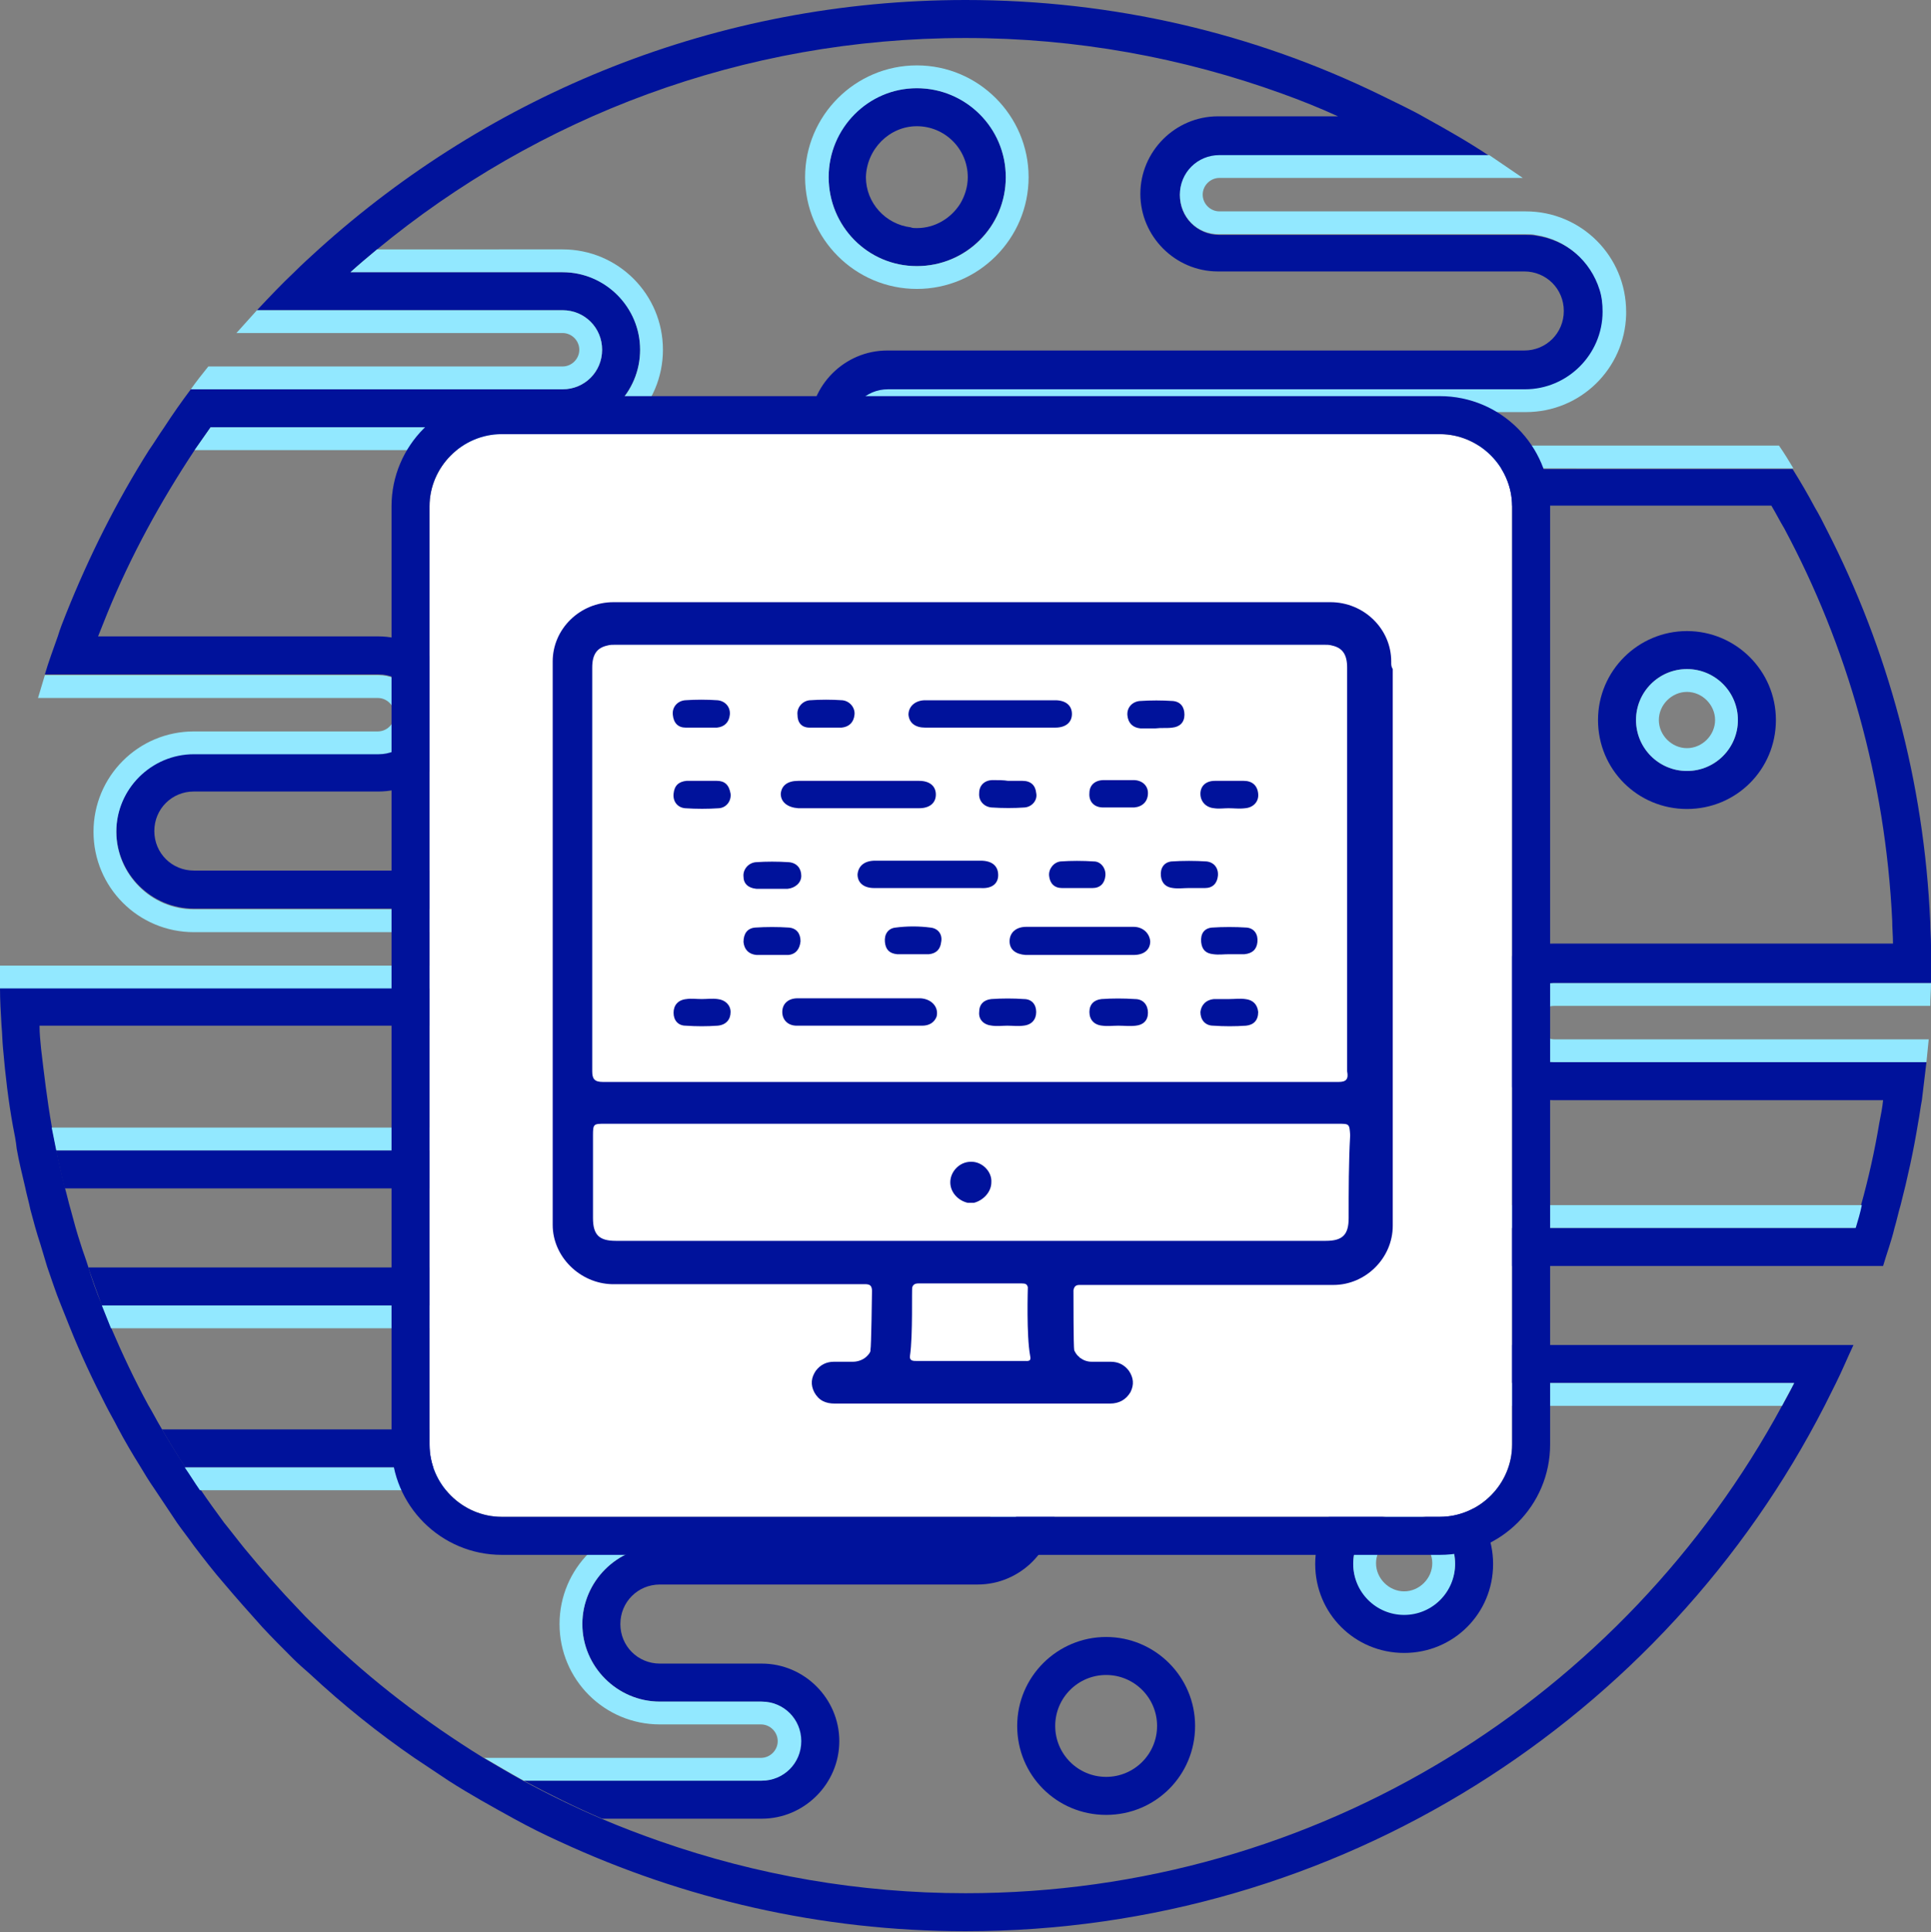<?xml version="1.0" encoding="utf-8"?>
<!-- Generator: Adobe Illustrator 19.1.0, SVG Export Plug-In . SVG Version: 6.00 Build 0)  -->
<svg version="1.1" id="Слой_1" xmlns="http://www.w3.org/2000/svg" xmlns:xlink="http://www.w3.org/1999/xlink" x="0px" y="0px"
	 viewBox="0 0 254 254.1" style="enable-background:new 0 0 254 254.1;" xml:space="preserve">
<rect x="0" y="0" width="254" height="254.1" fill="#808080" stroke="none"/>
<style type="text/css">
	.st0{fill:#B5B5B5;}
	.st1{fill:#00129B;}
	.st2{fill:#92E8FF;}
	.st3{fill:#FFFFFF;}
</style>
<path d="M174.1,84.5h-0.3h-54h-2.9c-5.6,0-10.2,4.6-10.2,10.2s4.6,10.2,10.2,10.2h57.2c5.6,0,10.2-4.6,10.2-10.2
	S179.7,84.5,174.1,84.5z M174.1,99.9h-57.2c-2.9,0-5.2-2.3-5.2-5.2s2.3-5.2,5.2-5.2h2.9h54h0.3c2.9,0,5.2,2.3,5.2,5.2
	S177,99.9,174.1,99.9z"/>
<path class="st0" d="M174.1,81.5h-0.3h-54h-2.9c-7.3,0-13.2,5.9-13.2,13.2s5.9,13.2,13.2,13.2h57.2c7.3,0,13.2-5.9,13.2-13.2
	S181.4,81.5,174.1,81.5z M174.1,104.9h-57.2c-5.6,0-10.2-4.6-10.2-10.2s4.6-10.2,10.2-10.2h2.9h54h0.3c5.6,0,10.2,4.6,10.2,10.2
	S179.7,104.9,174.1,104.9z"/>
<path class="st0" d="M174.1,89.5h-0.3h-54h-2.9c-2.9,0-5.2,2.3-5.2,5.2s2.3,5.2,5.2,5.2h57.2c2.9,0,5.2-2.3,5.2-5.2
	S177,89.5,174.1,89.5z M174.1,96.9h-57.2c-1.2,0-2.2-1-2.2-2.2s1-2.2,2.2-2.2h2.9h54h0.3c1.2,0,2.2,1,2.2,2.2S175.3,96.9,174.1,96.9
	z"/>
<path class="st1" d="M204.4,129.3h2.9H249h5c0-0.7,0-1.5,0-2.2c0-0.9,0-1.8,0-2.8c0-1-0.1-2-0.1-3c-0.8-18.5-5.6-36-13.6-51.6
	c-0.5-1-1-2-1.6-3c-0.9-1.7-1.9-3.4-2.9-5H230H116.9c-2.9,0-5.2-2.3-5.2-5.2s2.3-5.2,5.2-5.2h3.8h58.1h21.9
	c5.6,0,10.2-4.6,10.2-10.2c0-1-0.2-2-0.4-2.9v0c-1.1-3.8-4.4-6.6-8.4-7.2c-0.5-0.1-0.9-0.1-1.4-0.1h-37.4h-0.9h-2
	c-2.9,0-5.2-2.3-5.2-5.2s2.3-5.2,5.2-5.2h25.8l0,0h9.7c-2.7-1.8-5.5-3.4-8.4-5c-1.9-1.1-3.9-2-5.9-3l0,0C165,4.4,146.5,0,127,0
	C94.3,0,64.5,12.4,41.9,32.8c-1.1,1-2.2,2-3.2,3c-1.7,1.6-3.3,3.3-4.9,5H34h6.7h32.9H74c2.9,0,5.2,2.3,5.2,5.2s-2.3,5.2-5.2,5.2
	H31.4h-6.3c-1.2,1.6-2.4,3.3-3.5,5c-0.7,1-1.3,2-2,3C15.3,66,11.7,73.2,8.7,80.7c-0.4,1-0.8,2-1.1,3c-0.6,1.7-1.2,3.3-1.7,5h5.3
	h38.6c2.9,0,5.2,2.3,5.2,5.2s-2.3,5.2-5.2,5.2h-2.9h-10H25.5c-5.6,0-10.2,4.6-10.2,10.2c0,5.6,4.6,10.2,10.2,10.2h21.9h35.5h3.8
	c2.9,0,5.2,2.3,5.2,5.2s-2.3,5.2-5.2,5.2H5H0c0,1.7,0.1,3.3,0.2,5c0.1,1,0.1,2,0.2,3c0.3,3.5,0.7,6.9,1.3,10.2c0.2,1,0.4,2,0.5,3
	c0.3,1.7,0.7,3.3,1.1,5c0.2,1,0.5,2,0.7,3c0.4,1.5,0.8,3,1.3,4.5c0.3,1,0.6,2,0.9,3c0.6,1.7,1.1,3.3,1.8,5c0.4,1,0.8,2,1.2,3
	c1.4,3.5,3,6.9,4.7,10.2c0.5,1,1.1,2,1.6,3c0.9,1.7,1.9,3.4,2.9,5c0.6,1,1.2,2,1.9,3c1,1.5,2,3,3,4.5c0.7,1,1.5,2,2.2,3
	c1.3,1.7,2.6,3.4,4,5c1.6,1.9,3.3,3.8,5,5.7c1.3,1.4,2.6,2.7,4,4.1c0.7,0.7,1.5,1.4,2.3,2.1c4.3,4,8.9,7.7,13.7,11c1.5,1,3,2,4.5,3
	c2.8,1.8,5.7,3.4,8.6,5c2,1.1,4,2.1,6,3c16.2,7.5,34.3,11.8,53.4,11.8c49.2,0,92-28.1,113-69.1c0.5-1,1-2,1.5-3
	c0.8-1.6,1.5-3.3,2.3-5h-5.5h-72.8c-2.9,0-5.2-2.3-5.2-5.2s2.3-5.2,5.2-5.2h2.9h74h5.3c0.5-1.7,1.1-3.3,1.5-5c0.3-1,0.5-2,0.8-3
	c0.9-3.5,1.7-7.1,2.3-10.8c0.2-1,0.3-2,0.5-3c0.2-1.7,0.4-3.3,0.6-5h-5h-44c-2.9,0-5.2-2.3-5.2-5.2S201.5,129.3,204.4,129.3z
	 M204.4,144.7h43.3c-0.1,1-0.3,2-0.5,3c-0.6,3.6-1.4,7.2-2.4,10.8c-0.3,1-0.5,2-0.8,3h-75.6h-2.9c-5.6,0-10.2,4.6-10.2,10.2
	s4.6,10.2,10.2,10.2H236c-0.5,1-1,2-1.6,3c-20.7,38.2-61,64.1-107.4,64.1c-14,0-27.5-2.4-40.1-6.8c-2.6-0.9-5.2-1.9-7.8-3
	c-3.5-1.5-7-3.2-10.3-5c-1.8-1-3.5-2-5.2-3c-7.6-4.7-14.7-10.1-21.1-16.3c-1-1-2.1-2-3.1-3.1c-2.5-2.6-4.9-5.3-7.2-8.1
	c-0.9-1.1-1.8-2.3-2.7-3.4c-1.1-1.5-2.2-3-3.2-4.5c-0.7-1-1.4-2-2-3c-1.1-1.6-2.1-3.3-3.1-5c-0.6-1-1.1-2-1.7-3
	c-1.8-3.3-3.4-6.7-4.9-10.2c-0.4-1-0.8-2-1.2-3c-0.7-1.6-1.3-3.3-1.8-5c-0.3-1-0.7-2-1-3c-0.5-1.5-0.9-3-1.3-4.5c-0.3-1-0.5-2-0.8-3
	c-0.4-1.7-0.8-3.3-1.1-5c-0.2-1-0.4-2-0.6-3c-0.6-3.4-1-6.8-1.4-10.2c-0.1-1-0.2-2-0.2-3h81.3c5.6,0,10.2-4.6,10.2-10.2
	s-4.6-10.2-10.2-10.2h-3.8H47.4H25.5c-2.9,0-5.2-2.3-5.2-5.2c0-2.9,2.3-5.2,5.2-5.2h11.4h10h2.9c5.6,0,10.2-4.6,10.2-10.2
	s-4.6-10.2-10.2-10.2H12.9c0.4-1,0.8-2,1.2-3c3.1-7.6,7-14.7,11.5-21.5c0.7-1,1.4-2,2.1-3H74c5.6,0,10.2-4.6,10.2-10.2
	S79.7,35.8,74,35.8h-0.3H46.1c1.1-1,2.3-2,3.5-3C70.7,15.4,97.6,5,127,5c14.6,0,28.6,2.6,41.6,7.3l0,0c2.5,0.9,5,1.9,7.4,3
	c1.7,0.8,3.4,1.6,5.1,2.4c-1.7-0.8-3.4-1.6-5.1-2.4h-15.8c-5.6,0-10.2,4.6-10.2,10.2s4.6,10.2,10.2,10.2h2h0.9h37.4
	c2.9,0,5.2,2.3,5.2,5.2s-2.3,5.2-5.2,5.2h-21.9h-58.1h-3.8c-5.6,0-10.2,4.6-10.2,10.2s4.6,10.2,10.2,10.2H233c0.6,1,1.1,2,1.7,3
	c8.3,15.5,13.3,33,14.2,51.6c0,1,0.1,2,0.1,3h-41.7h-2.9c-5.6,0-10.2,4.6-10.2,10.2S198.8,144.7,204.4,144.7z"/>
<g>
	<path class="st1" d="M138.8,198.2c0-5.6-4.6-10.2-10.2-10.2H21.3c1,1.7,2,3.4,3.1,5h104.2c2.9,0,5.2,2.3,5.2,5.2s-2.3,5.2-5.2,5.2
		h-3.8h-16.1H86.8c-5.6,0-10.2,4.6-10.2,10.2c0,5.6,4.6,10.2,10.2,10.2h10.4h0.9h2c2.9,0,5.2,2.3,5.2,5.2s-2.3,5.2-5.2,5.2H68.9
		c3.4,1.8,6.8,3.5,10.3,5h21c5.6,0,10.2-4.6,10.2-10.2s-4.6-10.2-10.2-10.2h-2h-0.9H86.8c-2.9,0-5.2-2.3-5.2-5.2s2.3-5.2,5.2-5.2
		h21.9h16.1h3.8C134.2,208.4,138.8,203.8,138.8,198.2z"/>
	<path class="st1" d="M88.8,161.5c0-5.6-4.6-10.2-10.2-10.2h-0.3H38.6H7.4c0.3,1.7,0.7,3.3,1.1,5h30.1h39.7h0.3
		c2.9,0,5.2,2.3,5.2,5.2s-2.3,5.2-5.2,5.2h-67c0.6,1.7,1.2,3.4,1.8,5h65.1C84.2,171.7,88.8,167.1,88.8,161.5z"/>
	<path class="st1" d="M184.7,194c-6.4,0-11.7,5.2-11.7,11.7s5.2,11.7,11.7,11.7s11.7-5.2,11.7-11.7S191.1,194,184.7,194z
		 M184.7,212.3c-3.7,0-6.7-3-6.7-6.7s3-6.7,6.7-6.7s6.7,3,6.7,6.7S188.4,212.3,184.7,212.3z"/>
	<path class="st1" d="M145.5,215.3c-6.4,0-11.7,5.2-11.7,11.7s5.2,11.7,11.7,11.7s11.7-5.2,11.7-11.7S151.9,215.3,145.5,215.3z
		 M145.5,233.7c-3.7,0-6.7-3-6.7-6.7s3-6.7,6.7-6.7s6.7,3,6.7,6.7S149.2,233.7,145.5,233.7z"/>
	<path class="st1" d="M221.9,83c-6.4,0-11.7,5.2-11.7,11.7s5.2,11.7,11.7,11.7s11.7-5.2,11.7-11.7S228.3,83,221.9,83z M221.9,101.4
		c-3.7,0-6.7-3-6.7-6.7s3-6.7,6.7-6.7s6.7,3,6.7,6.7S225.6,101.4,221.9,101.4z"/>
	<path class="st1" d="M120.6,35c6.4,0,11.7-5.2,11.7-11.7s-5.2-11.7-11.7-11.7S109,16.8,109,23.3S114.2,35,120.6,35z M120.6,16.6
		c3.7,0,6.7,3,6.7,6.7c0,1.3-0.4,2.5-1,3.5c-1.2,1.9-3.3,3.2-5.7,3.2c-0.3,0-0.6,0-0.8-0.1c-3.3-0.4-5.9-3.2-5.9-6.6
		C114,19.6,117,16.6,120.6,16.6z"/>
</g>
<g>
	<path class="st2" d="M128.6,193H24.3c0.7,1,1.3,2,2,3h102.2c1.2,0,2.2,1,2.2,2.2s-1,2.2-2.2,2.2h-3.8h-16.1H86.8
		c-7.3,0-13.2,5.9-13.2,13.2c0,7.3,5.9,13.2,13.2,13.2h10.4h0.9h2c1.2,0,2.2,1,2.2,2.2s-1,2.2-2.2,2.2H63.7c1.7,1,3.4,2,5.2,3h31.3
		c2.9,0,5.2-2.3,5.2-5.2s-2.3-5.2-5.2-5.2h-2h-0.9H86.8c-5.6,0-10.2-4.6-10.2-10.2c0-5.6,4.6-10.2,10.2-10.2h21.9h16.1h3.8
		c2.9,0,5.2-2.3,5.2-5.2S131.5,193,128.6,193z"/>
	<path class="st2" d="M160.3,30.8h2h0.9h37.4c0.5,0,1,0,1.4,0.1c4,0.6,7.2,3.4,8.4,7.2c0.3,0.9,0.4,1.9,0.4,2.9
		c0,5.6-4.6,10.2-10.2,10.2h-21.9h-58.1h-3.8c-2.9,0-5.2,2.3-5.2,5.2s2.3,5.2,5.2,5.2H230h5.9c-0.6-1-1.2-2-1.9-3h-6H116.9
		c-1.2,0-2.2-1-2.2-2.2s1-2.2,2.2-2.2h3.8h58.1h21.9c7.2,0,13-5.7,13.2-12.8c0-0.1,0-0.3,0-0.4c0-7.3-5.9-13.2-13.2-13.2h-2.7h-34.7
		h-0.9h-2c-1.2,0-2.2-1-2.2-2.2s1-2.2,2.2-2.2h30.9h9c-1.5-1-2.9-2-4.4-3h-9.7h-25.8c-2.9,0-5.2,2.3-5.2,5.2S157.4,30.8,160.3,30.8z
		"/>
	<path class="st2" d="M74,35.8c5.6,0,10.2,4.6,10.2,10.2S79.7,56.2,74,56.2H27.7c-0.7,1-1.4,2-2.1,3H74c7.3,0,13.2-5.9,13.2-13.2
		c0-7.3-5.9-13.2-13.2-13.2h-0.3H49.6c-1.2,1-2.4,2-3.5,3h27.6H74z"/>
	<path class="st2" d="M74,51.2c2.9,0,5.2-2.3,5.2-5.2s-2.3-5.2-5.2-5.2h-0.3H40.8H34h-0.2c-0.9,1-1.8,2-2.7,3H34h3.8h35.8H74
		c1.2,0,2.2,1,2.2,2.2c0,1.2-1,2.2-2.2,2.2H33.9h-6.5c-0.8,1-1.6,2-2.3,3h6.3H74z"/>
	<path class="st2" d="M204.4,132.3h2.9h41.6h5c0-1,0.1-2,0.1-3h-5h-41.7h-2.9c-2.9,0-5.2,2.3-5.2,5.2s2.3,5.2,5.2,5.2h44h5
		c0.1-1,0.2-2,0.3-3h-5h-44.2c-1.2,0-2.2-1-2.2-2.2C202.2,133.3,203.2,132.3,204.4,132.3z"/>
	<path class="st2" d="M91.8,161.5c0-7.3-5.9-13.2-13.2-13.2h-0.3H38.6H6.8c0.2,1,0.4,2,0.6,3h31.2h39.7h0.3
		c5.6,0,10.2,4.6,10.2,10.2s-4.6,10.2-10.2,10.2H13.4c0.4,1,0.8,2,1.2,3h63.9C85.9,174.7,91.8,168.8,91.8,161.5z"/>
	<path class="st2" d="M165.6,158.5c-7.3,0-13.2,5.9-13.2,13.2c0,7.3,5.9,13.2,13.2,13.2h68.8c0.5-1,1.1-2,1.6-3h-70.4
		c-5.6,0-10.2-4.6-10.2-10.2s4.6-10.2,10.2-10.2h2.9h75.6c0.3-1,0.6-2,0.8-3h-76.5H165.6z"/>
	<path class="st2" d="M86.6,130c2.9,0,5.2-2.3,5.2-5.2s-2.3-5.2-5.2-5.2h-3.8H47.4H25.5c-5.6,0-10.2-4.6-10.2-10.2
		c0-5.6,4.6-10.2,10.2-10.2h11.4h10h2.9c2.9,0,5.2-2.3,5.2-5.2s-2.3-5.2-5.2-5.2H11.1l0,0H5.9c-0.3,1-0.6,2-0.9,3h5.2l0,0h39.5
		c1.2,0,2.2,1,2.2,2.2c0,1.2-1,2.2-2.2,2.2h-2.9h-10H25.5c-7.3,0-13.2,5.9-13.2,13.2c0,7.3,5.9,13.2,13.2,13.2h21.9h35.5h3.8
		c1.2,0,2.2,1,2.2,2.2c0,1.2-1,2.2-2.2,2.2H5c0,0,0,0,0,0H0c0,1,0,2,0,3h5c0,0,0,0,0,0H86.6z"/>
	<path class="st2" d="M184.7,199c-3.7,0-6.7,3-6.7,6.7s3,6.7,6.7,6.7s6.7-3,6.7-6.7S188.4,199,184.7,199z M184.7,209.3
		c-2,0-3.7-1.7-3.7-3.7s1.7-3.7,3.7-3.7c2,0,3.7,1.7,3.7,3.7S186.7,209.3,184.7,209.3z"/>
	<path class="st2" d="M215.2,94.7c0,3.7,3,6.7,6.7,6.7s6.7-3,6.7-6.7s-3-6.7-6.7-6.7S215.2,91,215.2,94.7z M225.6,94.7
		c0,2-1.7,3.7-3.7,3.7c-2,0-3.7-1.7-3.7-3.7s1.7-3.7,3.7-3.7C223.9,91,225.6,92.7,225.6,94.7z"/>
	<path class="st2" d="M120.6,38c8.1,0,14.7-6.6,14.7-14.7s-6.6-14.7-14.7-14.7c-8.1,0-14.7,6.6-14.7,14.7S112.5,38,120.6,38z
		 M120.6,11.6c6.4,0,11.7,5.2,11.7,11.7S127.1,35,120.6,35S109,29.7,109,23.3S114.2,11.6,120.6,11.6z"/>
</g>
<g>
	<path class="st3" d="M189.4,57.1H66c-5.2,0-9.5,4.3-9.5,9.5V190c0,5.2,4.3,9.5,9.5,9.5h123.4c5.2,0,9.5-4.3,9.5-9.5V66.6
		C198.9,61.4,194.6,57.1,189.4,57.1z"/>
	<g>
		<path class="st1" d="M189.4,52.1H66c-8,0-14.5,6.5-14.5,14.5V190c0,8,6.5,14.5,14.5,14.5h123.4c8,0,14.5-6.5,14.5-14.5V66.6
			C203.9,58.6,197.4,52.1,189.4,52.1z M198.9,190c0,5.2-4.3,9.5-9.5,9.5H66c-5.2,0-9.5-4.3-9.5-9.5V66.6c0-5.2,4.3-9.5,9.5-9.5
			h123.4c5.2,0,9.5,4.3,9.5,9.5V190z"/>
	</g>
</g>
<g>
	<path class="st1" d="M127.8,152.8C127.7,152.8,127.7,152.8,127.8,152.8c-0.1,0-0.1,0-0.1,0c-1.5,0-2.7,1.3-2.7,2.7
		c0,1.3,1,2.4,2.3,2.7c0,0,0,0,0,0c0.1,0,0.1,0,0.2,0c0,0,0.1,0,0.1,0c0,0,0.1,0,0.1,0c0,0,0,0,0,0c0,0,0,0,0,0c0,0,0.1,0,0.1,0
		c0,0,0.1,0,0.1,0c0.1,0,0.1,0,0.2,0c0,0,0,0,0,0c1.2-0.3,2.3-1.4,2.3-2.7C130.5,154.1,129.2,152.8,127.8,152.8z"/>
	<path class="st1" d="M183,87.2c0-0.1,0-0.1,0-0.2c0-4.3-3.6-7.8-8-7.8c-0.1,0-0.3,0-0.4,0c0,0-0.1,0-0.1,0c-1.5,0-2.9,0-4.4,0
		c-7.4,0-77.1,0-84.5,0c-1.5,0-2.9,0-4.4,0c0,0-0.1,0-0.1,0c-0.1,0-0.3,0-0.4,0c-4.4,0-8,3.5-8,7.8c0,0.1,0,0.1,0,0.2
		c0,0.2,0,0.4,0,0.7c0,7.3,0,56.1,0,73.2c0,4.2,3.6,7.7,7.8,7.8c4.6,0,9.1,0,13.7,0c6.4,0,12.8,0,19.2,0c0.7,0,1.3-0.1,1.3,0.9
		c0,0.4-0.1,7.5-0.2,7.7c0,0,0,0,0,0.1c0,0,0,0.1,0,0.1c-0.1,0.3-0.3,0.5-0.5,0.7l0,0c-0.4,0.4-1.1,0.7-1.8,0.7c-0.8,0-1.7,0-2.5,0
		c-1,0-1.8,0.4-2.4,1.2c-0.6,0.9-0.7,1.8-0.2,2.8c0.6,1.1,1.5,1.5,2.7,1.5c1.2,0,2.4,0,3.5,0c0,0,0,0,0,0c4.9,0,9.9,0,14.8,0
		c4.9,0,9.8,0,14.7,0c0,0,0,0,0,0c1.1,0,2.2,0,3.2,0c1.2,0,2.1-0.5,2.7-1.5c0.5-1,0.4-1.9-0.2-2.8c-0.6-0.8-1.4-1.2-2.4-1.2
		c-0.8,0-1.7,0-2.5,0c-0.6,0-1.1-0.2-1.5-0.5c0,0-0.1,0-0.1-0.1c0,0,0,0,0,0c-0.3-0.2-0.5-0.5-0.7-0.9c0,0,0,0,0,0c0,0,0-0.1,0-0.1
		c-0.1-0.2-0.1-7.3-0.1-7.7c0-0.1,0-0.1,0-0.1c0.1-0.5,0.3-0.7,0.8-0.7c0.1,0,0.3,0,0.4,0c0.4,0,0.9,0,1.3,0c0,0,0,0,0,0
		c6,0,12,0,18,0c4.6,0,9.1,0,13.7,0c4.2,0,7.8-3.5,7.8-7.8c0-16.9,0-65.6,0-73.2C183,87.7,183,87.4,183,87.2z M134.8,179
		c-2.3,0-4.7,0-7,0v0c0,0,0,0-0.1,0c0,0,0,0-0.1,0v0c-2.3,0-4.7,0-7,0c-0.5,0-1,0-0.9-0.7c0.4-2.7,0.2-8.8,0.3-9
		c0.1-0.3,0.3-0.5,0.8-0.5c0.2,0,0.4,0,0.6,0c2.1,0,4.2,0,6.2,0c2.1,0,4.2,0,6.2,0c0.3,0,0.5,0,0.6,0c0.5,0,0.7,0.1,0.8,0.5
		c0,0.2-0.2,6.3,0.3,9C135.7,179.1,135.2,179,134.8,179z M177.4,160.2c0,2.2-0.8,3-3,3c-14,0-28,0-42,0c-0.1,0-0.2,0-0.4,0
		c-1.4,0-2.9,0-4.3,0c-1.4,0-2.9,0-4.3,0c-0.1,0-0.2,0-0.4,0c-14,0-28,0-42,0c-2.2,0-3-0.8-3-3c0-3.6,0-7.3,0-10.9
		c0-1.5,0.1-1.5,1.6-1.5c10.8,0,21.5,0,32.3,0v0c5.2,0,10.3,0,15.5,0c5.4,0,10.9,0,16.3,0v0c10.8,0,21.5,0,32.3,0
		c1.5,0,1.5,0,1.6,1.5C177.4,152.9,177.4,156.6,177.4,160.2z M176.1,142.3c-11.5,0-85.7,0-96.8,0c-1.1,0-1.4-0.4-1.4-1.4
		c0-10,0-45.3,0-53.1c0-1.7,0.6-2.6,2-2.9c0.3-0.1,0.7-0.1,1.1-0.1c15.5,0,77.6,0,93.1,0c0.4,0,0.8,0,1.1,0.1c1.4,0.3,2,1.2,2,2.9
		c0,8.4,0,43.8,0,53.1C177.4,141.9,177.1,142.3,176.1,142.3z"/>
	<path class="st1" d="M121.7,95.7c2.8,0,5.7,0,8.5,0c2.9,0,5.8,0,8.6,0c1.4,0,2.2-0.7,2.2-1.8c0-1.1-0.8-1.8-2.2-1.8
		c-5.7,0-11.4,0-17.1,0c-1.3,0-2.2,0.8-2.2,1.9C119.6,95.1,120.4,95.7,121.7,95.7z"/>
	<path class="st1" d="M121.1,131.3c-2.7,0-5.4,0-8.1,0c0,0,0,0,0,0c-2.7,0-5.4,0-8.1,0c-1.2,0-2,0.7-2,1.8c0,1,0.7,1.8,1.9,1.8
		c5.5,0,11,0,16.5,0c0.9,0,1.6-0.4,1.9-1.2C123.5,132.5,122.6,131.4,121.1,131.3z"/>
	<path class="st1" d="M105,106.3c2.6,0,5.3,0,7.9,0c2.7,0,5.3,0,8,0c1.4,0,2.2-0.7,2.2-1.8c0-1.1-0.8-1.8-2.2-1.8
		c-5.3,0-10.6,0-15.9,0c-1.4,0-2.2,0.6-2.3,1.7C102.7,105.5,103.6,106.2,105,106.3z"/>
	<path class="st1" d="M131.3,115.1c0-1.2-0.8-1.9-2.3-1.9c-4.6,0-9.3,0-13.9,0c-1.4,0-2.2,0.7-2.3,1.8c0,1.1,0.8,1.8,2.2,1.8
		c2.4,0,4.7,0,7.1,0c2.3,0,4.6,0,6.9,0C130.5,116.9,131.3,116.2,131.3,115.1z"/>
	<path class="st1" d="M149.1,121.9c-4.7,0-9.4,0-14.1,0c-1.4,0-2.2,0.8-2.2,1.9c0,1.1,0.8,1.7,2.1,1.8c2.4,0,4.7,0,7.1,0
		c2.4,0,4.7,0,7.1,0c1.4,0,2.2-0.7,2.2-1.8C151.2,122.7,150.3,121.9,149.1,121.9z"/>
	<path class="st1" d="M149.3,131.4c-1.5-0.1-3-0.1-4.4,0c-1,0.1-1.6,0.7-1.6,1.7c0,1,0.6,1.7,1.7,1.8c0.7,0.1,1.4,0,2.1,0
		c0,0,0,0,0,0c0.8,0,1.5,0.1,2.3,0c1-0.1,1.6-0.7,1.6-1.7C151,132.2,150.4,131.4,149.3,131.4z"/>
	<path class="st1" d="M134.7,131.4c-1.4-0.1-2.9-0.1-4.3,0c-1,0.1-1.6,0.7-1.6,1.7c-0.1,1,0.6,1.7,1.7,1.8c0.7,0.1,1.4,0,2,0
		c0.7,0,1.4,0.1,2.1,0c1.1-0.1,1.7-0.8,1.7-1.8C136.3,132.1,135.7,131.4,134.7,131.4z"/>
	<path class="st1" d="M94.4,131.4c-0.7-0.1-1.4,0-2.1,0c-0.7,0-1.4-0.1-2,0c-1.1,0.1-1.7,0.8-1.7,1.8c0,1,0.6,1.7,1.6,1.7
		c1.4,0.1,2.8,0.1,4.2,0c1.1-0.1,1.7-0.8,1.7-1.8C96.1,132.2,95.4,131.5,94.4,131.4z"/>
	<path class="st1" d="M163.8,131.4c-0.7-0.1-1.4,0-2.1,0c0,0,0,0,0,0c-0.7,0-1.4,0-2,0c-1.1,0.1-1.7,0.8-1.8,1.7
		c0,1,0.6,1.8,1.7,1.8c1.4,0.1,2.9,0.1,4.3,0c1-0.1,1.6-0.7,1.6-1.8C165.4,132.1,164.8,131.5,163.8,131.4z"/>
	<path class="st1" d="M145.1,106.2c0.6,0,1.3,0,1.9,0c0.4,0,0.7,0,1.1,0c0.4,0,0.7,0,1.1,0c1.1-0.1,1.8-0.8,1.8-1.9
		c0-1-0.8-1.7-1.9-1.7c-1.3,0-2.6,0-3.9,0c-1.2,0-1.9,0.7-1.9,1.7C143.2,105.4,143.9,106.2,145.1,106.2z"/>
	<path class="st1" d="M106.5,95.7c0.7,0,1.4,0,2,0c0.7,0,1.4,0,2.2,0c1-0.1,1.6-0.7,1.7-1.7c0.1-0.9-0.6-1.8-1.6-1.9
		c-1.4-0.1-2.9-0.1-4.3,0c-1,0.1-1.7,1-1.6,1.9C104.9,95,105.4,95.7,106.5,95.7z"/>
	<path class="st1" d="M99.5,116.9c0.7,0,1.4,0,2.2,0c0.6,0,1.3,0,1.9,0c1-0.1,1.8-0.8,1.8-1.7c0-1-0.6-1.7-1.6-1.8
		c-1.5-0.1-3-0.1-4.4,0c-1,0.1-1.7,1-1.6,1.9C97.8,116.2,98.4,116.8,99.5,116.9z"/>
	<path class="st1" d="M130.6,102.6c-1.1,0-1.8,0.7-1.8,1.7c-0.1,1,0.6,1.8,1.6,1.9c1.5,0.1,3,0.1,4.4,0c1-0.1,1.7-1,1.5-1.9
		c-0.1-1-0.7-1.6-1.8-1.6c-0.6,0-1.3,0-1.9,0c0,0,0,0,0,0C132,102.6,131.3,102.6,130.6,102.6z"/>
	<path class="st1" d="M163.6,102.7c-1.3,0-2.6,0-3.8,0c-1.2,0-1.9,0.7-1.9,1.7c0,1,0.7,1.8,1.8,1.9c0.6,0.1,1.3,0,1.9,0c0,0,0,0,0,0
		c0.7,0,1.4,0.1,2.2,0c1.1-0.1,1.8-0.9,1.7-1.9C165.4,103.3,164.7,102.7,163.6,102.7z"/>
	<path class="st1" d="M105.3,123.8c0-1-0.5-1.7-1.5-1.8c-1.5-0.1-3-0.1-4.5,0c-1,0.1-1.5,0.8-1.5,1.9c0.1,1,0.7,1.6,1.7,1.7
		c0.7,0,1.4,0,2,0c0,0,0,0,0,0c0.7,0,1.4,0,2.2,0C104.7,125.5,105.2,124.8,105.3,123.8z"/>
	<path class="st1" d="M164,122c-1.5-0.1-3.1-0.1-4.6,0c-1,0.1-1.5,0.8-1.4,1.9c0.1,1,0.6,1.5,1.6,1.6c0.7,0.1,1.4,0,2.1,0
		c0,0,0,0,0,0c0.7,0,1.4,0,2,0c1-0.1,1.6-0.6,1.7-1.6C165.5,122.9,165,122.1,164,122z"/>
	<path class="st1" d="M90.2,95.7c0.7,0,1.4,0,2,0c0.7,0,1.4,0,2.1,0c1-0.1,1.6-0.7,1.7-1.7c0.1-1-0.6-1.8-1.6-1.9
		c-1.4-0.1-2.9-0.1-4.3,0c-1,0.1-1.7,0.9-1.6,1.9C88.6,95.1,89.2,95.7,90.2,95.7z"/>
	<path class="st1" d="M154.2,95.7c1-0.1,1.6-0.7,1.6-1.7c0-1-0.5-1.7-1.5-1.8c-1.5-0.1-2.9-0.1-4.4,0c-1,0.1-1.7,0.9-1.6,1.9
		c0.1,1,0.7,1.6,1.7,1.7c0.7,0,1.4,0,2,0c0,0,0,0,0,0C152.8,95.7,153.5,95.8,154.2,95.7z"/>
	<path class="st1" d="M122.4,122c-1.5-0.2-3.1-0.2-4.6,0c-1,0.1-1.5,0.9-1.4,1.9c0.1,1,0.6,1.5,1.6,1.6c0.7,0,1.4,0,2.1,0
		c0.7,0,1.4,0,2.1,0c1-0.1,1.5-0.7,1.6-1.6C124,122.9,123.4,122.1,122.4,122z"/>
	<path class="st1" d="M94.3,102.7c-0.6,0-1.3,0-1.9,0c-0.7,0-1.4,0-2.1,0c-1,0.1-1.6,0.6-1.7,1.7c-0.1,1,0.5,1.8,1.5,1.9
		c1.5,0.1,3,0.1,4.5,0c1-0.1,1.6-1,1.5-1.9C95.9,103.2,95.3,102.7,94.3,102.7z"/>
	<path class="st1" d="M138,115.2c0.1,1,0.7,1.6,1.7,1.6c0.7,0,1.4,0,2,0c0.7,0,1.4,0,2,0c1,0,1.6-0.6,1.7-1.6c0.1-1-0.6-1.9-1.5-1.9
		c-1.5-0.1-3-0.1-4.4,0C138.6,113.4,137.9,114.3,138,115.2z"/>
	<path class="st1" d="M160.2,115.2c0.1-1-0.5-1.8-1.5-1.9c-1.5-0.1-3.1-0.1-4.6,0c-1,0.1-1.5,0.9-1.4,1.9c0.1,1,0.7,1.5,1.6,1.6
		c0.7,0.1,1.4,0,2,0c0.7,0,1.4,0,2.2,0C159.5,116.8,160.1,116.2,160.2,115.2z"/>
</g>
</svg>
